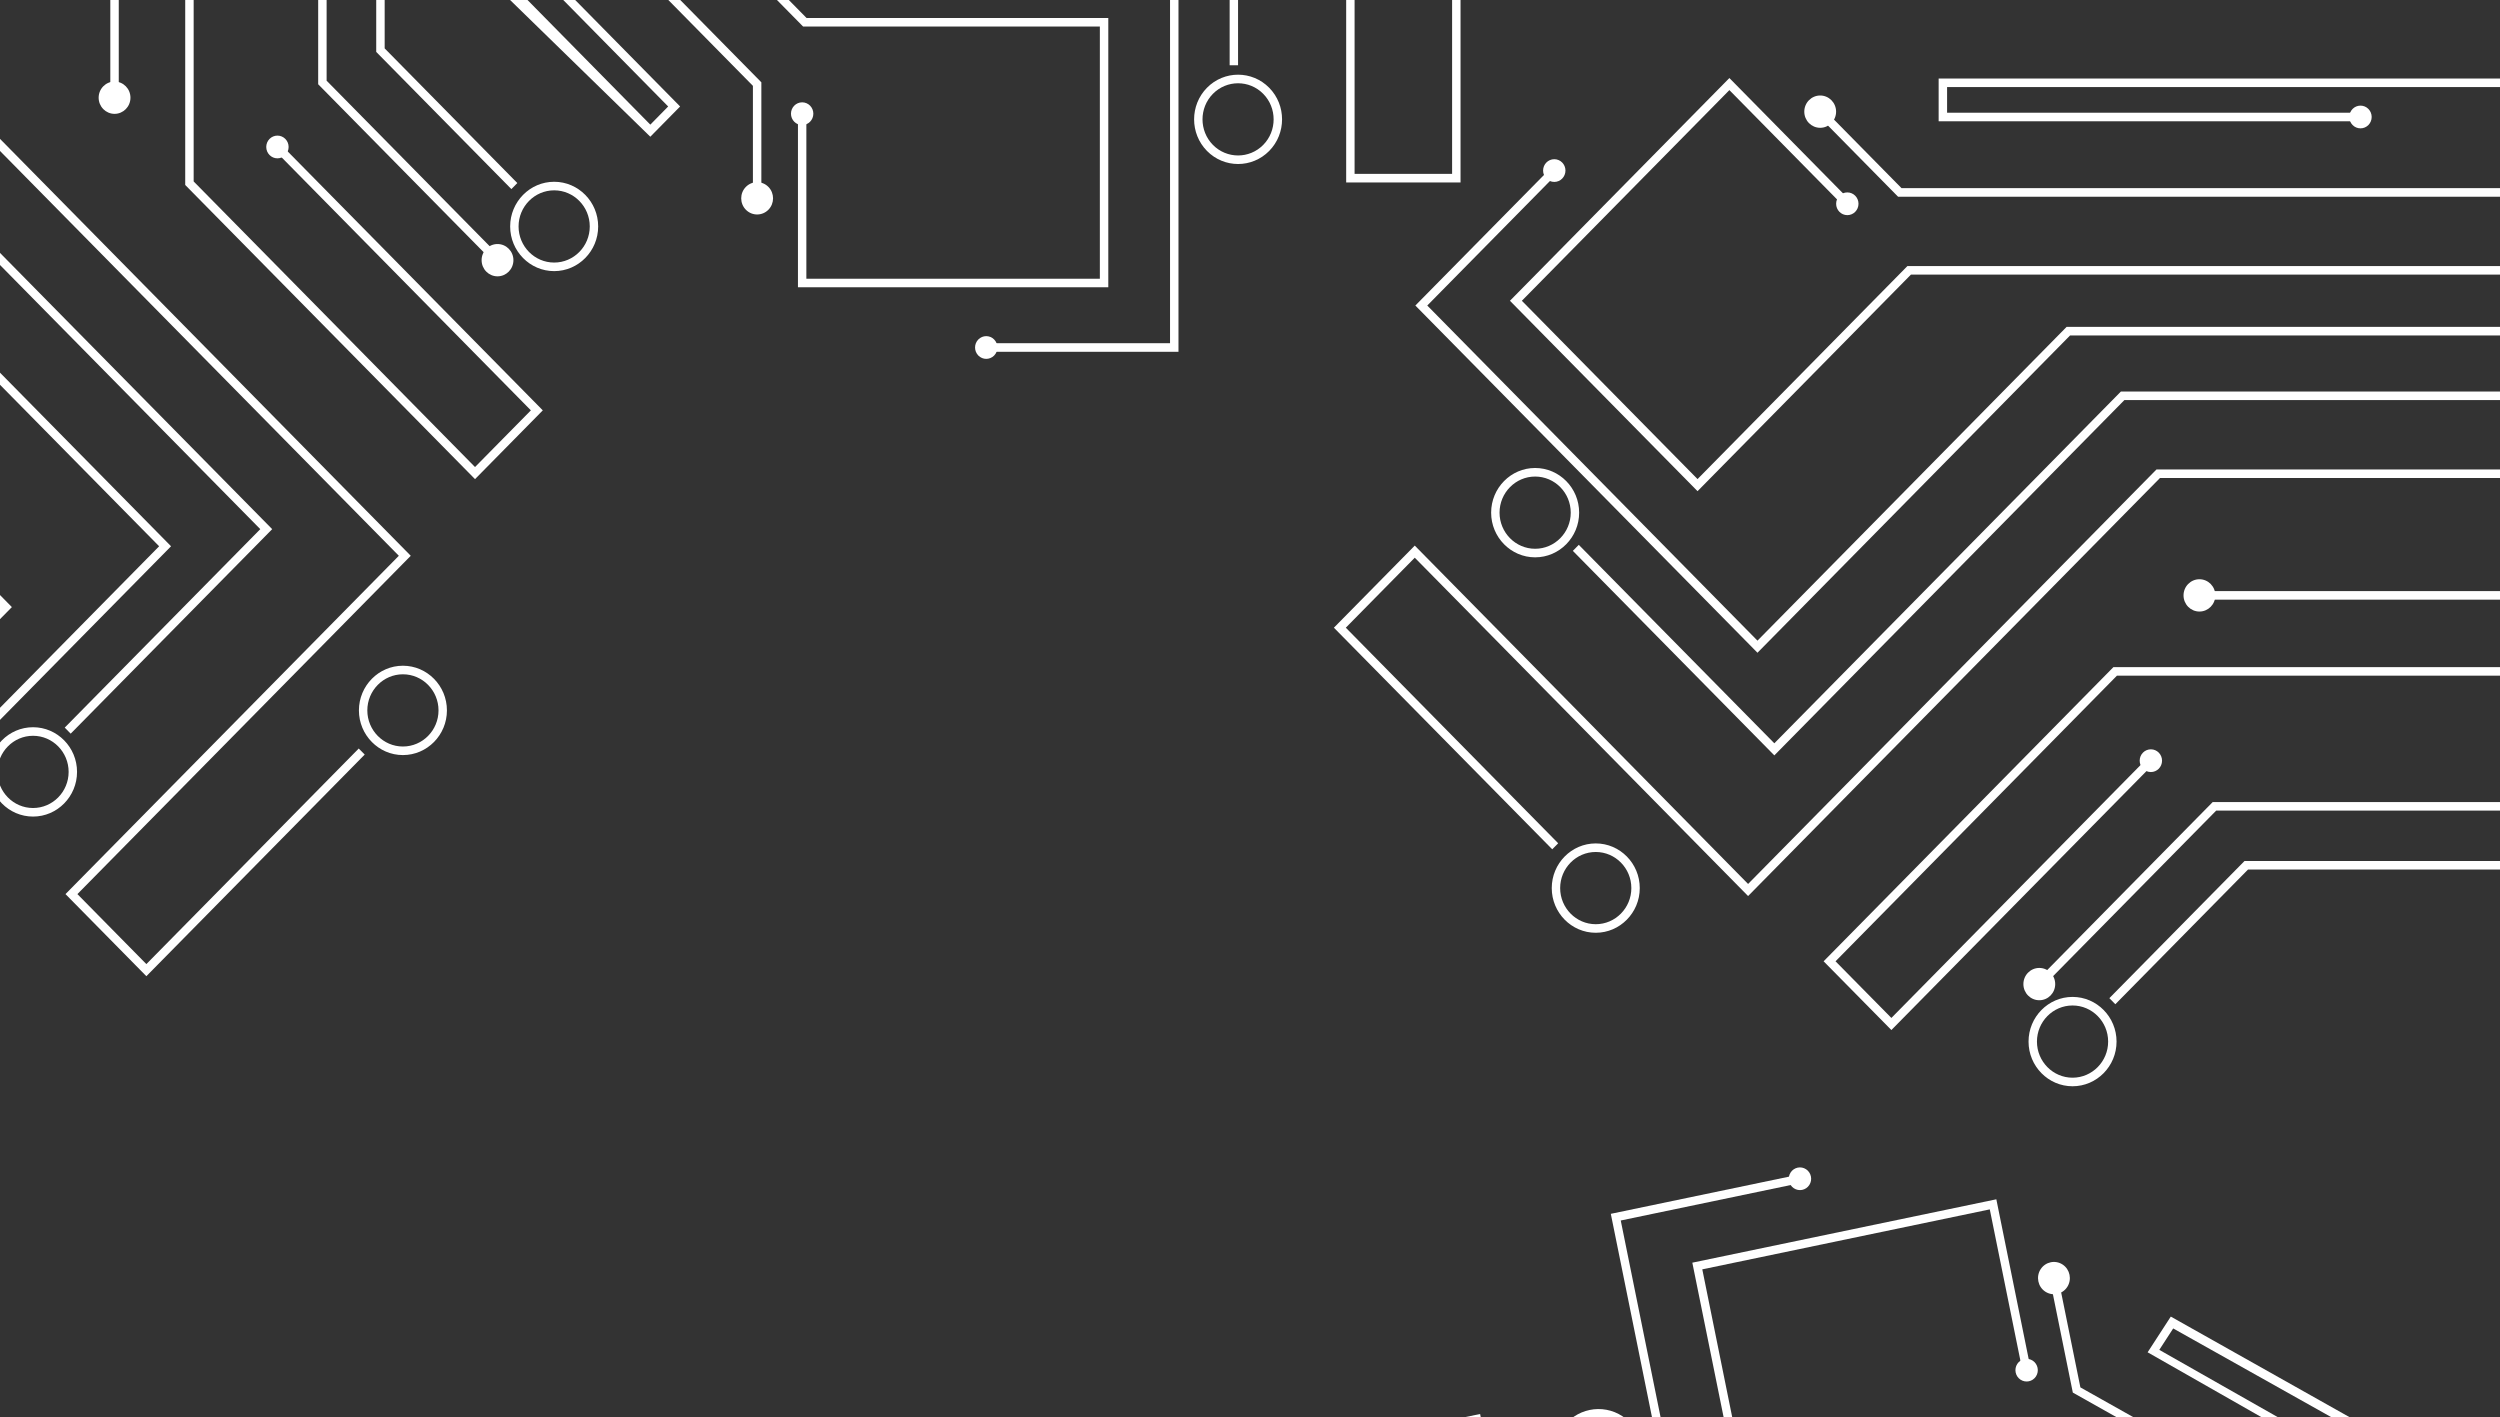 <?xml version="1.0" encoding="UTF-8"?><svg id="_Слой_2" xmlns="http://www.w3.org/2000/svg" width="820.38" height="465.02" xmlns:xlink="http://www.w3.org/1999/xlink" viewBox="0 0 820.38 465.02"><rect x="0" y="0" width="820.38" height="465.02" fill="#333333" stroke="none"/><defs><clipPath id="clippath"><rect x="177.68" y="-177.68" width="465.02" height="820.38" transform="translate(642.7 -177.68) rotate(90)" style="fill:none; stroke-width:0px;"/></clipPath></defs><g id="_Слой_1-2"><g style="clip-path:url(#clippath);"><polygon points="516.13 180.77 518.08 178.79 582.25 243.91 695.98 128.48 954.76 128.48 954.76 131.29 697.12 131.29 582.25 247.88 516.13 180.77" style="fill:#fff; stroke-width:0px;"/><polygon points="464.45 100.26 509.06 54.98 511.02 56.96 468.36 100.26 576.72 210.23 678.16 107.27 954.76 107.27 954.76 110.08 679.3 110.08 576.72 214.2 464.45 100.26" style="fill:#fff; stroke-width:0px;"/><polygon points="495.49 98.7 567.5 25.61 608.73 67.45 606.77 69.44 567.5 29.57 499.4 98.7 557.05 157.21 625.92 87.31 954.76 87.31 954.76 90.12 627.07 90.12 557.05 161.18 495.49 98.7" style="fill:#fff; stroke-width:0px;"/><polygon points="596.33 37.63 598.28 35.64 623.99 61.74 954.76 61.74 954.76 64.55 622.85 64.55 596.33 37.63" style="fill:#fff; stroke-width:0px;"/><polygon points="437.72 205.98 464.26 179.04 573.64 290.07 707.66 154.05 954.76 154.05 954.76 156.86 708.8 156.86 573.64 294.04 464.26 183.01 441.63 205.98 511.32 276.72 509.37 278.7 437.72 205.98" style="fill:#fff; stroke-width:0px;"/><rect x="721.75" y="193.97" width="229.6" height="2.81" style="fill:#fff; stroke-width:0px;"/><polygon points="598.42 315.45 693.52 218.92 951.35 218.92 951.35 221.73 694.67 221.73 602.33 315.45 620.66 334.04 705.1 248.34 707.05 250.32 620.66 338.01 598.42 315.45" style="fill:#fff; stroke-width:0px;"/><polygon points="668.23 321.94 726.09 263.21 951.35 263.21 951.35 266.01 727.24 266.01 670.18 323.92 668.23 321.94" style="fill:#fff; stroke-width:0px;"/><polygon points="692.19 327.55 736.54 282.54 951.35 282.54 951.35 285.35 737.68 285.35 694.15 329.54 692.19 327.55" style="fill:#fff; stroke-width:0px;"/><path d="m665.67,341.8c0-8.08,6.48-14.66,14.44-14.66s14.44,6.58,14.44,14.66-6.48,14.66-14.44,14.66-14.44-6.58-14.44-14.66Zm26.12,0c0-6.53-5.24-11.85-11.68-11.85s-11.68,5.32-11.68,11.85,5.24,11.85,11.68,11.85,11.68-5.32,11.68-11.85Z" style="fill:#fff; stroke-width:0px;"/><path d="m509.21,291.43c0-8.08,6.48-14.66,14.44-14.66s14.44,6.58,14.44,14.66-6.48,14.66-14.44,14.66-14.44-6.58-14.44-14.66Zm26.12,0c0-6.53-5.24-11.85-11.68-11.85s-11.68,5.32-11.68,11.85,5.24,11.85,11.68,11.85,11.68-5.32,11.68-11.85Z" style="fill:#fff; stroke-width:0px;"/><path d="m489.32,168.23c0-8.08,6.48-14.66,14.44-14.66s14.44,6.58,14.44,14.66-6.48,14.66-14.44,14.66-14.44-6.58-14.44-14.66Zm26.12,0c0-6.53-5.24-11.85-11.68-11.85s-11.68,5.32-11.68,11.85,5.24,11.85,11.68,11.85,11.68-5.32,11.68-11.85Z" style="fill:#fff; stroke-width:0px;"/><path d="m597.3,41.94c-2.88,0-5.22-2.37-5.22-5.3s2.34-5.3,5.22-5.3,5.22,2.37,5.22,5.3-2.34,5.3-5.22,5.3Z" style="fill:#fff; stroke-width:0px;"/><path d="m721.75,200.68c-2.88,0-5.22-2.37-5.22-5.3s2.34-5.3,5.22-5.3,5.22,2.37,5.22,5.3-2.34,5.3-5.22,5.3Z" style="fill:#fff; stroke-width:0px;"/><ellipse cx="669.2" cy="322.93" rx="5.22" ry="5.3" style="fill:#fff; stroke-width:0px;"/><path d="m705.81,253.35c-2.03,0-3.67-1.67-3.67-3.73s1.64-3.73,3.67-3.73,3.67,1.67,3.67,3.73-1.64,3.73-3.67,3.73Z" style="fill:#fff; stroke-width:0px;"/><ellipse cx="510.04" cy="55.97" rx="3.67" ry="3.73" style="fill:#fff; stroke-width:0px;"/><path d="m606.2,70.6c-2.03,0-3.67-1.67-3.67-3.73s1.64-3.73,3.67-3.73,3.67,1.67,3.67,3.73-1.64,3.73-3.67,3.73Z" style="fill:#fff; stroke-width:0px;"/><polygon points="636.17 39.8 636.17 25.77 957.34 25.77 957.34 28.57 638.94 28.57 638.94 36.99 775.21 36.99 775.21 39.8 636.17 39.8" style="fill:#fff; stroke-width:0px;"/><path d="m774.6,42.12c-2.03,0-3.67-1.67-3.67-3.73s1.64-3.73,3.67-3.73,3.67,1.67,3.67,3.73-1.64,3.73-3.67,3.73Z" style="fill:#fff; stroke-width:0px;"/><polygon points="23.2 240.75 21.24 238.77 85.41 173.64 -28.33 58.21 -28.33 -90.28 -25.56 -90.28 -25.56 57.05 89.32 173.64 23.2 240.75" style="fill:#fff; stroke-width:0px;"/><polygon points="-56.13 293.2 -100.74 247.93 -98.79 245.94 -56.13 289.23 52.22 179.26 -49.22 76.3 -49.22 -90.28 -46.45 -90.28 -46.45 75.14 56.13 179.26 -56.13 293.2" style="fill:#fff; stroke-width:0px;"/><polygon points="-57.67 261.7 -129.68 188.61 -88.45 146.77 -86.5 148.75 -125.77 188.61 -57.67 257.74 -.02 199.22 -68.88 129.32 -68.88 -90.28 -66.12 -90.28 -66.12 128.15 3.9 199.22 -57.67 261.7" style="fill:#fff; stroke-width:0px;"/><polygon points="48.03 320.34 21.49 293.4 130.88 182.38 -3.13 46.36 -3.13 -90.28 -.36 -90.28 -.36 45.2 134.79 182.38 25.4 293.4 48.03 316.37 117.72 245.63 119.68 247.61 48.03 320.34" style="fill:#fff; stroke-width:0px;"/><rect x="36.2" y="-90.28" width="2.77" height="122.34" style="fill:#fff; stroke-width:0px;"/><polygon points="155.88 157.23 60.78 60.7 60.78 -90.28 63.55 -90.28 63.55 59.54 155.88 153.26 174.21 134.66 89.76 48.95 91.72 46.97 178.12 134.66 155.88 157.23" style="fill:#fff; stroke-width:0px;"/><polygon points="162.28 86.38 104.41 27.65 104.41 -85.15 107.18 -85.15 107.18 26.48 164.23 84.39 162.28 86.38" style="fill:#fff; stroke-width:0px;"/><polygon points="167.81 62.05 123.46 17.04 123.46 -29 143.31 -30.24 141.36 -25.38 126.23 -24.23 126.23 15.88 169.76 60.07 167.81 62.05" style="fill:#fff; stroke-width:0px;"/><path d="m181.85,88.97c-7.96,0-14.44-6.58-14.44-14.66s6.48-14.66,14.44-14.66,14.44,6.58,14.44,14.66-6.48,14.66-14.44,14.66Zm0-26.51c-6.44,0-11.68,5.32-11.68,11.85s5.24,11.85,11.68,11.85,11.68-5.32,11.68-11.85-5.24-11.85-11.68-11.85Z" style="fill:#fff; stroke-width:0px;"/><path d="m132.22,247.78c-7.96,0-14.44-6.58-14.44-14.66s6.48-14.66,14.44-14.66,14.44,6.58,14.44,14.66-6.48,14.66-14.44,14.66Zm0-26.51c-6.44,0-11.68,5.32-11.68,11.85s5.24,11.85,11.68,11.85,11.68-5.32,11.68-11.85-5.24-11.85-11.68-11.85Z" style="fill:#fff; stroke-width:0px;"/><path d="m10.84,267.96c-7.96,0-14.44-6.58-14.44-14.66s6.48-14.66,14.44-14.66,14.44,6.58,14.44,14.66-6.48,14.66-14.44,14.66Zm0-26.51c-6.44,0-11.68,5.32-11.68,11.85s5.24,11.85,11.68,11.85,11.68-5.32,11.68-11.85-5.24-11.85-11.68-11.85Z" style="fill:#fff; stroke-width:0px;"/><path d="m42.81,32.06c0,2.93-2.34,5.3-5.22,5.3s-5.22-2.37-5.22-5.3,2.34-5.3,5.22-5.3,5.22,2.37,5.22,5.3Z" style="fill:#fff; stroke-width:0px;"/><path d="m168.48,85.38c0,2.93-2.34,5.3-5.22,5.3s-5.22-2.37-5.22-5.3,2.34-5.3,5.22-5.3,5.22,2.37,5.22,5.3Z" style="fill:#fff; stroke-width:0px;"/><path d="m94.71,48.23c0,2.06-1.64,3.73-3.67,3.73s-3.67-1.67-3.67-3.73,1.64-3.73,3.67-3.73,3.67,1.67,3.67,3.73Z" style="fill:#fff; stroke-width:0px;"/><polygon points="406.27 21.41 403.51 21.41 403.51 -70.68 242.67 -70.68 157.96 -156.66 159.92 -158.64 243.81 -73.49 406.27 -73.49 406.27 21.41" style="fill:#fff; stroke-width:0px;"/><polygon points="386.72 115.44 323.63 115.44 323.63 112.63 383.95 112.63 383.95 -42.9 240.49 -42.9 143.19 -141.66 145.14 -143.65 241.64 -45.7 386.72 -45.7 386.72 115.44" style="fill:#fff; stroke-width:0px;"/><polygon points="363.69 94.27 261.85 94.27 261.85 35.09 264.61 35.09 264.61 91.46 360.92 91.46 360.92 8.7 263.53 8.7 129.28 -127.55 131.24 -129.53 264.67 5.9 363.69 5.9 363.69 94.27" style="fill:#fff; stroke-width:0px;"/><polygon points="249.84 65.08 247.07 65.08 247.07 28.17 120.59 -100.2 122.55 -102.19 249.84 27.01 249.84 65.08" style="fill:#fff; stroke-width:0px;"/><polygon points="479.28 59.87 441.75 59.87 441.75 -97.15 252.23 -97.15 175.78 -174.74 177.73 -176.73 253.37 -99.95 444.51 -99.95 444.51 57.06 476.51 57.06 476.51 -42.98 479.28 -42.98 479.28 59.87" style="fill:#fff; stroke-width:0px;"/><path d="m416.49,49.53c-5.63,5.72-14.79,5.72-20.42,0-5.63-5.72-5.63-15.01,0-20.73,5.63-5.72,14.79-5.72,20.42,0,5.63,5.72,5.63,15.01,0,20.73Zm-18.47-18.74c-4.55,4.62-4.55,12.14,0,16.76,4.55,4.62,11.96,4.62,16.51,0,4.55-4.62,4.55-12.14,0-16.76-4.55-4.62-11.96-4.62-16.51,0Z" style="fill:#fff; stroke-width:0px;"/><path d="m252.15,61.33c2.04,2.07,2.04,5.43,0,7.5-2.04,2.07-5.35,2.07-7.39,0-2.04-2.07-2.04-5.43,0-7.5,2.04-2.07,5.35-2.07,7.39,0Z" style="fill:#fff; stroke-width:0px;"/><path d="m326.23,111.4c1.43,1.46,1.43,3.82,0,5.27-1.43,1.46-3.76,1.46-5.19,0-1.43-1.46-1.43-3.82,0-5.27,1.43-1.46,3.76-1.46,5.19,0Z" style="fill:#fff; stroke-width:0px;"/><ellipse cx="263.23" cy="37.31" rx="3.67" ry="3.73" style="fill:#fff; stroke-width:0px;"/><polygon points="223.18 34.94 213.4 44.87 141.36 -25.38 143.31 -30.24 213.4 40.9 219.26 34.94 122.9 -62.86 124.86 -64.84 223.18 34.94" style="fill:#fff; stroke-width:0px;"/><polygon points="528.59 398.32 590.38 385.43 590.94 388.18 531.85 400.51 562.7 552.85 703.22 523.54 846.44 600.41 962.15 600.41 962.15 602.75 844.92 602.75 702.65 526.53 560.55 556.17 528.59 398.32" style="fill:#fff; stroke-width:0px;"/><polygon points="555.34 414.35 655.1 393.55 666.84 451.52 664.13 452.08 652.95 396.86 558.61 416.54 575.02 497.6 670.43 477.7 857.26 583.74 962.15 583.74 962.15 586.08 855.74 586.08 669.86 480.69 572.87 500.92 555.34 414.35" style="fill:#fff; stroke-width:0px;"/><polygon points="672.65 419.69 675.36 419.12 682.68 455.27 860.35 555.18 962.15 555.18 962.15 557.52 858.83 557.52 680.2 456.98 672.65 419.69" style="fill:#fff; stroke-width:0px;"/><polygon points="448.94 471.67 485.7 464 516.85 617.8 702.49 579.08 821.07 639.47 962.15 639.47 962.15 641.81 819.55 641.81 701.92 582.06 514.69 621.11 483.55 467.32 452.21 473.85 472.05 571.84 469.34 572.41 448.94 471.67" style="fill:#fff; stroke-width:0px;"/><path d="m512.49,468.97c4.38-6.75,13.36-8.62,20.01-4.17,6.65,4.45,8.49,13.56,4.11,20.3-4.38,6.75-13.36,8.62-20.01,4.17-6.65-4.45-8.49-13.56-4.11-20.3Zm21.81,14.59c3.54-5.46,2.05-12.82-3.32-16.42-5.38-3.6-12.63-2.08-16.17,3.37-3.54,5.46-2.05,12.82,3.32,16.42,5.38,3.6,12.63,2.08,16.17-3.37Z" style="fill:#fff; stroke-width:0px;"/><path d="m671.13,423.83c-2.41-1.61-3.07-4.9-1.49-7.34,1.59-2.44,4.83-3.12,7.24-1.51,2.41,1.61,3.07,4.9,1.49,7.34-1.59,2.44-4.83,3.12-7.24,1.51Z" style="fill:#fff; stroke-width:0px;"/><path d="m588.64,389.92c-1.69-1.13-2.16-3.44-1.05-5.16,1.12-1.72,3.39-2.19,5.09-1.06,1.69,1.13,2.16,3.44,1.05,5.16-1.12,1.72-3.39,2.19-5.09,1.06Z" style="fill:#fff; stroke-width:0px;"/><path d="m663.02,452.73c-1.69-1.13-2.16-3.44-1.05-5.16,1.12-1.72,3.39-2.19,5.09-1.06,1.69,1.13,2.16,3.44,1.05,5.16-1.12,1.72-3.39,2.19-5.09,1.06Z" style="fill:#fff; stroke-width:0px;"/><polygon points="704.75 443.76 712.35 432.04 890.63 532.35 962.15 532.35 962.15 534.69 889.11 534.69 713.14 435.93 708.58 442.96 822.36 507.58 820.84 509.92 704.75 443.76" style="fill:#fff; stroke-width:0px;"/></g></g></svg>